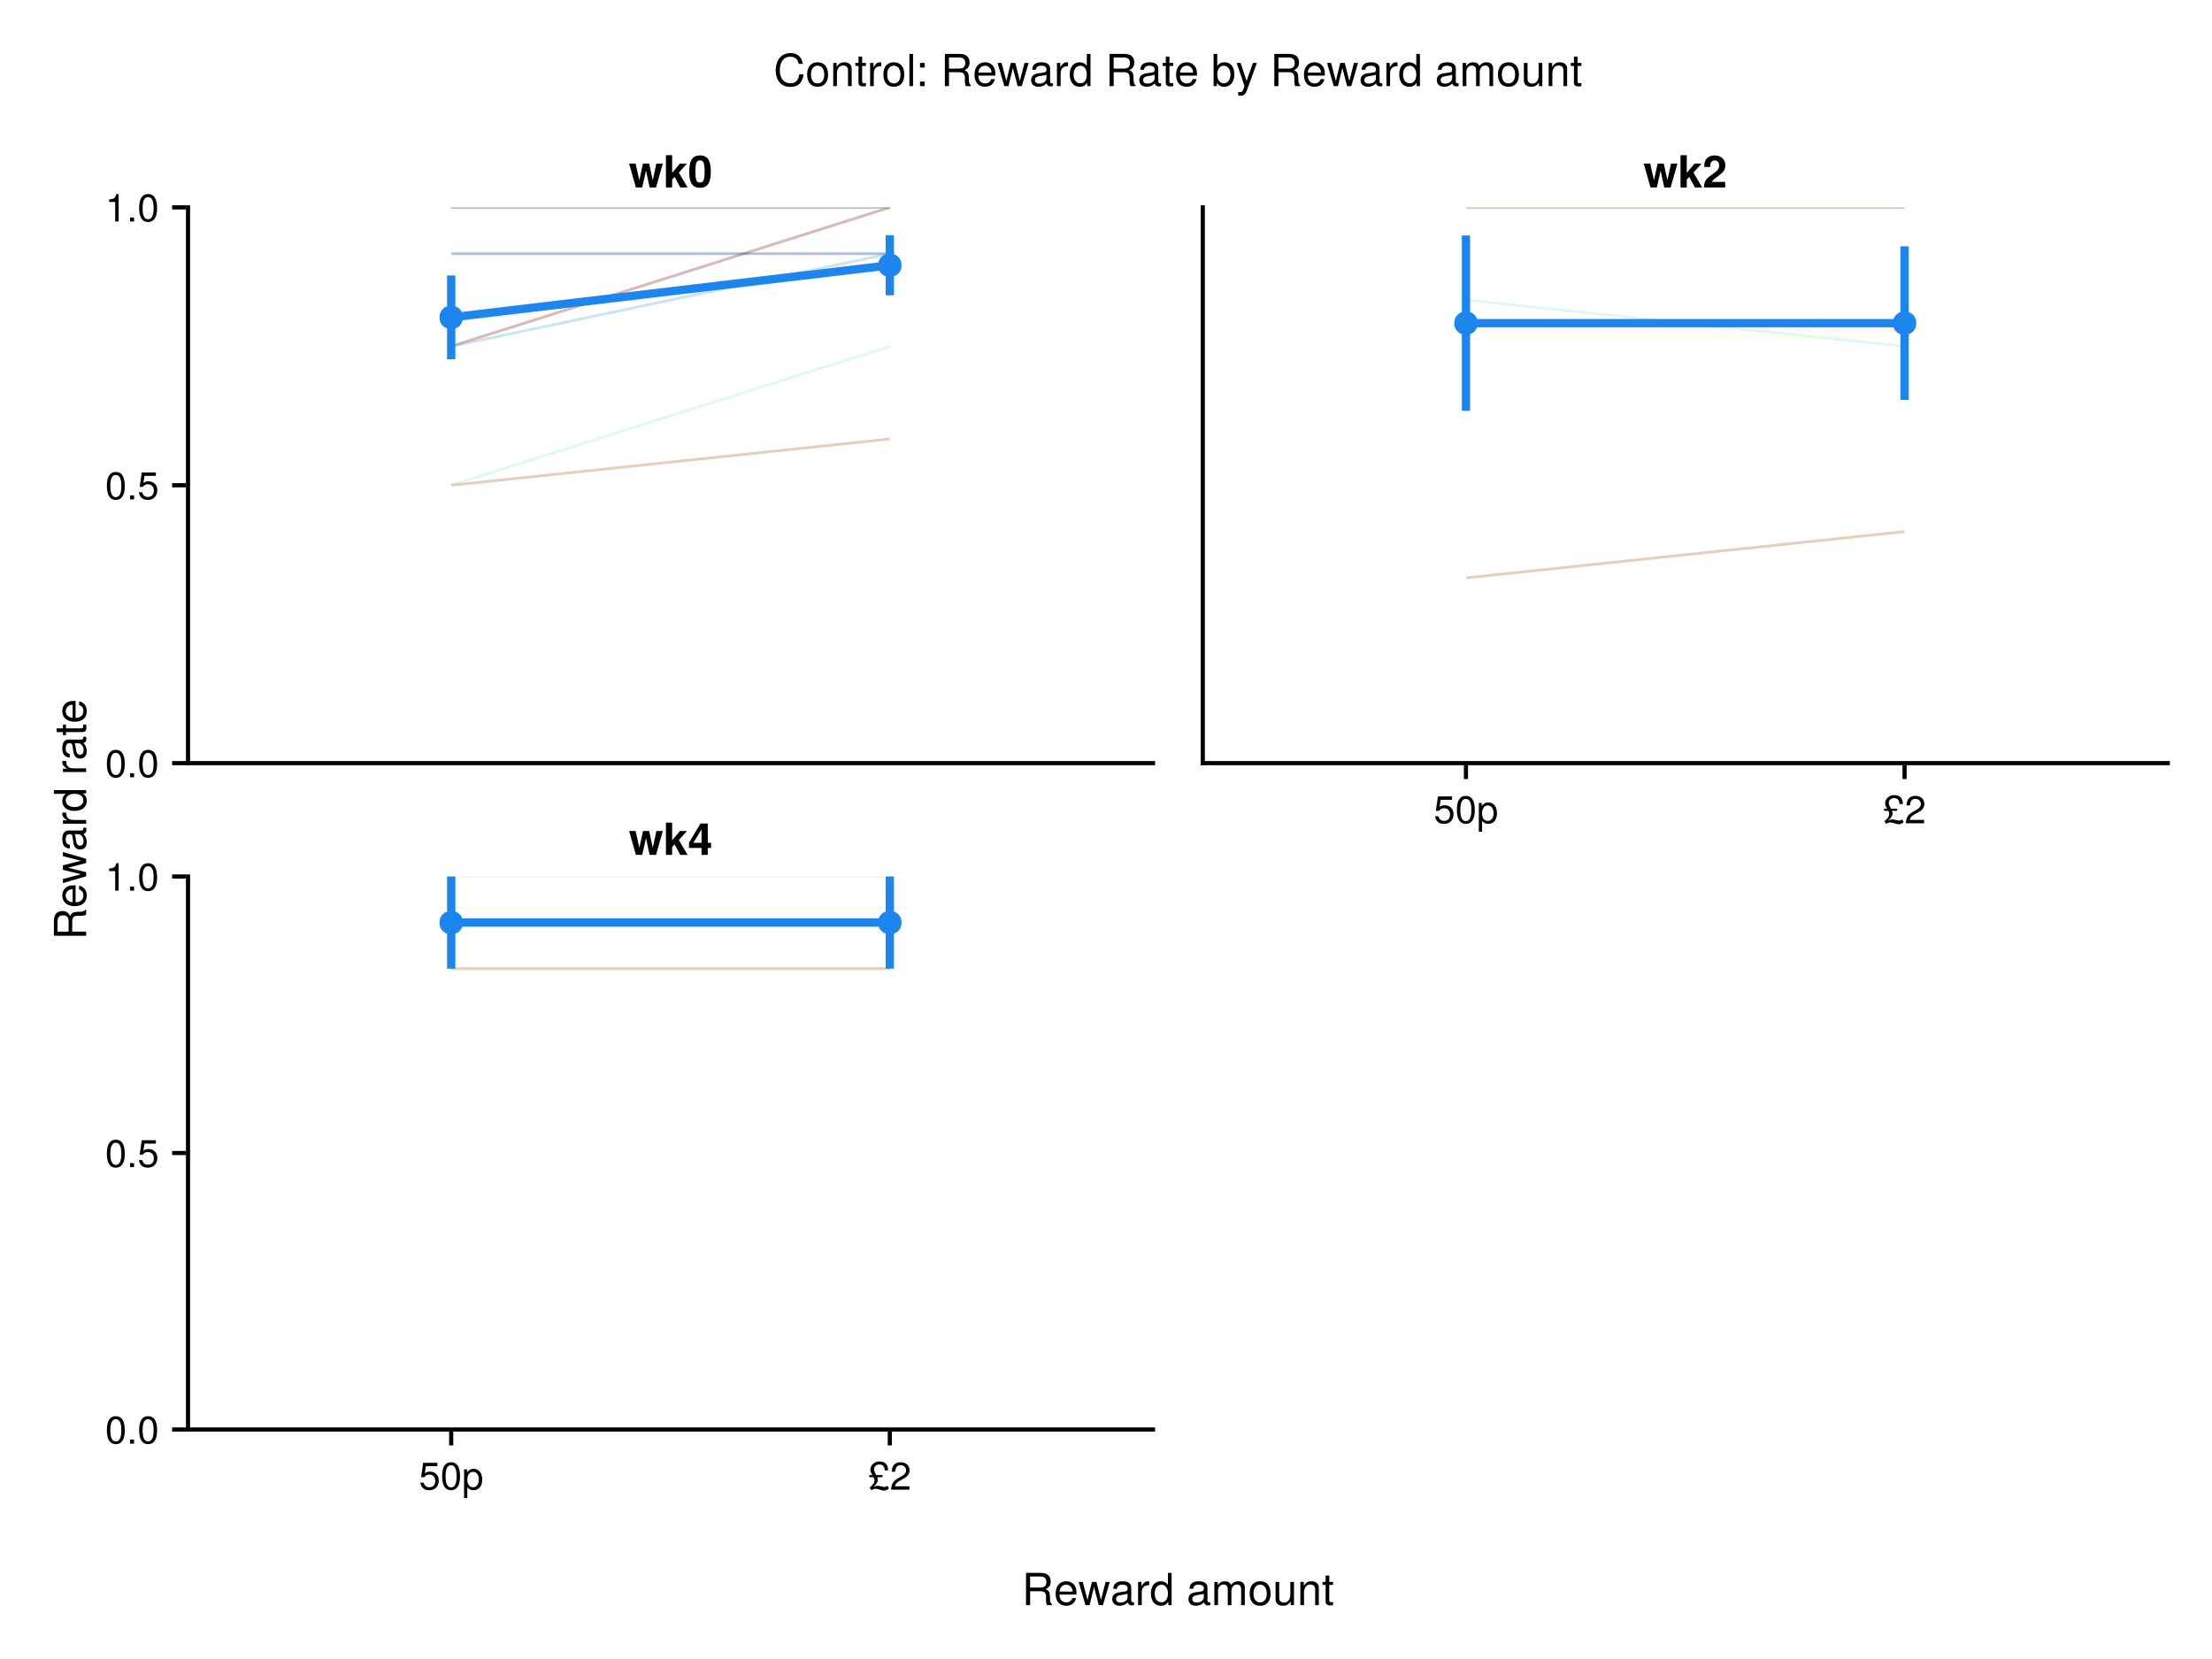 <?xml version="1.0" encoding="UTF-8"?>
<svg xmlns="http://www.w3.org/2000/svg" xmlns:xlink="http://www.w3.org/1999/xlink" width="800" height="600" viewBox="0 0 800 600">
<defs>
<g>
<g id="glyph-0-0-c46dc20c">
<path d="M 7.094 -4.781 C 7.094 -1.516 5.953 0.203 3.844 0.203 C 1.719 0.203 0.609 -1.516 0.609 -4.859 C 0.609 -8.188 1.703 -9.922 3.844 -9.922 C 6 -9.922 7.094 -8.219 7.094 -4.781 Z M 5.844 -4.891 C 5.844 -7.547 5.188 -8.828 3.844 -8.828 C 2.516 -8.828 1.859 -7.562 1.859 -4.844 C 1.859 -2.125 2.516 -0.812 3.828 -0.812 C 5.188 -0.812 5.844 -2.078 5.844 -4.891 Z M 5.844 -4.891 "/>
</g>
<g id="glyph-0-1-c46dc20c">
<path d="M 2.672 0 C 2.672 0 1.219 0 1.219 0 C 1.219 0 1.219 -1.453 1.219 -1.453 C 1.219 -1.453 2.672 -1.453 2.672 -1.453 C 2.672 -1.453 2.672 0 2.672 0 Z M 2.672 0 "/>
</g>
<g id="glyph-0-2-c46dc20c">
<path d="M 7.188 -3.297 C 7.188 -1.188 5.781 0.203 3.781 0.203 C 2.016 0.203 0.891 -0.578 0.484 -2.547 C 0.484 -2.547 1.719 -2.547 1.719 -2.547 C 2.016 -1.422 2.672 -0.875 3.75 -0.875 C 5.094 -0.875 5.922 -1.688 5.922 -3.125 C 5.922 -4.594 5.078 -5.453 3.75 -5.453 C 2.984 -5.453 2.5 -5.203 1.938 -4.516 C 1.938 -4.516 0.797 -4.516 0.797 -4.516 C 0.797 -4.516 1.547 -9.719 1.547 -9.719 C 1.547 -9.719 6.656 -9.719 6.656 -9.719 C 6.656 -9.719 6.656 -8.5 6.656 -8.5 C 6.656 -8.5 2.531 -8.5 2.531 -8.5 C 2.531 -8.5 2.141 -5.938 2.141 -5.938 C 2.719 -6.359 3.281 -6.531 3.969 -6.531 C 5.875 -6.531 7.188 -5.25 7.188 -3.297 Z M 7.188 -3.297 "/>
</g>
<g id="glyph-0-3-c46dc20c">
<path d="M 4.859 0 C 4.859 0 3.625 0 3.625 0 C 3.625 0 3.625 -7.062 3.625 -7.062 C 3.625 -7.062 1.422 -7.062 1.422 -7.062 C 1.422 -7.062 1.422 -7.953 1.422 -7.953 C 3.328 -8.188 3.609 -8.406 4.047 -9.922 C 4.047 -9.922 4.859 -9.922 4.859 -9.922 C 4.859 -9.922 4.859 0 4.859 0 Z M 4.859 0 "/>
</g>
<g id="glyph-0-4-c46dc20c">
<path d="M 7.328 -3.594 C 7.328 -1.266 6.078 0.203 4.188 0.203 C 3.234 0.203 2.547 -0.125 1.938 -0.875 C 1.938 -0.875 1.938 3.047 1.938 3.047 C 1.938 3.047 0.766 3.047 0.766 3.047 C 0.766 3.047 0.766 -7.344 0.766 -7.344 C 0.766 -7.344 1.828 -7.344 1.828 -7.344 C 1.828 -7.344 1.828 -6.234 1.828 -6.234 C 2.375 -7.094 3.172 -7.547 4.172 -7.547 C 6.125 -7.547 7.328 -6.062 7.328 -3.594 Z M 6.109 -3.625 C 6.109 -5.375 5.266 -6.453 3.969 -6.453 C 2.75 -6.453 1.938 -5.328 1.938 -3.609 C 1.938 -1.891 2.75 -0.875 3.969 -0.875 C 5.25 -0.875 6.109 -1.953 6.109 -3.625 Z M 6.109 -3.625 "/>
</g>
<g id="glyph-0-5-c46dc20c">
<path d="M 7.484 -0.469 C 6.938 0.078 6.391 0.328 5.656 0.328 C 5.141 0.328 4.781 0.234 3.609 -0.172 C 3.312 -0.266 2.984 -0.328 2.688 -0.328 C 2.203 -0.328 1.688 -0.156 1.156 0.203 C 1.156 0.203 0.484 -0.734 0.484 -0.734 C 1.781 -1.828 2.234 -2.547 2.234 -3.406 C 2.234 -3.75 2.109 -4.141 1.906 -4.5 C 1.906 -4.5 0.359 -4.5 0.359 -4.5 C 0.359 -4.5 0.359 -5.266 0.359 -5.266 C 0.359 -5.266 1.5 -5.266 1.5 -5.266 C 0.859 -6.328 0.75 -6.594 0.75 -7.203 C 0.75 -8.906 2.219 -10.203 4.094 -10.203 C 5.969 -10.203 7.125 -9.172 7.172 -6.953 C 7.172 -6.953 5.938 -6.953 5.938 -6.953 C 5.891 -8.406 5.25 -9.109 4.031 -9.109 C 2.844 -9.109 2.062 -8.406 2.062 -7.328 C 2.062 -6.656 2.219 -6.609 2.891 -5.266 C 2.891 -5.266 5.125 -5.266 5.125 -5.266 C 5.125 -5.266 5.125 -4.5 5.125 -4.5 C 5.125 -4.5 3.219 -4.5 3.219 -4.5 C 3.359 -4.094 3.438 -3.766 3.438 -3.5 C 3.438 -2.766 3.031 -2.125 1.781 -0.859 C 2.328 -1.219 2.891 -1.406 3.484 -1.406 C 4.016 -1.406 5.438 -0.969 5.734 -0.969 C 6.109 -0.969 6.5 -1.109 6.906 -1.391 C 6.906 -1.391 7.484 -0.469 7.484 -0.469 Z M 7.484 -0.469 "/>
</g>
<g id="glyph-0-6-c46dc20c">
<path d="M 7.156 -7.016 C 7.156 -5.797 6.438 -4.766 5.047 -4.016 C 5.047 -4.016 3.656 -3.266 3.656 -3.266 C 2.438 -2.547 1.984 -2.031 1.859 -1.219 C 1.859 -1.219 7.078 -1.219 7.078 -1.219 C 7.078 -1.219 7.078 0 7.078 0 C 7.078 0 0.469 0 0.469 0 C 0.594 -2.188 1.188 -3.125 3.266 -4.297 C 3.266 -4.297 4.547 -5.031 4.547 -5.031 C 5.438 -5.531 5.891 -6.203 5.891 -6.984 C 5.891 -8.047 5.047 -8.844 3.938 -8.844 C 2.719 -8.844 2.031 -8.141 1.938 -6.484 C 1.938 -6.484 0.703 -6.484 0.703 -6.484 C 0.766 -8.891 1.953 -9.922 3.969 -9.922 C 5.859 -9.922 7.156 -8.688 7.156 -7.016 Z M 7.156 -7.016 "/>
</g>
<g id="glyph-1-0-c46dc20c">
<path d="M 12.25 -8.641 C 12.25 -8.641 9.812 0 9.812 0 C 9.812 0 7.484 0 7.484 0 C 7.484 0 6.188 -6.094 6.188 -6.094 C 6.188 -6.094 4.812 0 4.812 0 C 4.812 0 2.516 0 2.516 0 C 2.516 0 0.078 -8.641 0.078 -8.641 C 0.078 -8.641 2.406 -8.641 2.406 -8.641 C 2.406 -8.641 3.781 -2.594 3.781 -2.594 C 3.781 -2.594 5.094 -8.641 5.094 -8.641 C 5.094 -8.641 7.328 -8.641 7.328 -8.641 C 7.328 -8.641 8.625 -2.594 8.625 -2.594 C 8.625 -2.594 9.938 -8.641 9.938 -8.641 C 9.938 -8.641 12.25 -8.641 12.25 -8.641 Z M 12.25 -8.641 "/>
</g>
<g id="glyph-1-1-c46dc20c">
<path d="M 8.766 0 C 8.766 0 6.141 0 6.141 0 C 6.141 0 4.078 -3.812 4.078 -3.812 C 4.078 -3.812 3.188 -2.828 3.188 -2.828 C 3.188 -2.828 3.188 0 3.188 0 C 3.188 0 0.938 0 0.938 0 C 0.938 0 0.938 -11.656 0.938 -11.656 C 0.938 -11.656 3.188 -11.656 3.188 -11.656 C 3.188 -11.656 3.188 -5.281 3.188 -5.281 C 3.188 -5.281 6.016 -8.641 6.016 -8.641 C 6.016 -8.641 8.562 -8.641 8.562 -8.641 C 8.562 -8.641 5.609 -5.375 5.609 -5.375 C 5.609 -5.375 8.766 0 8.766 0 Z M 8.766 0 "/>
</g>
<g id="glyph-1-2-c46dc20c">
<path d="M 8.234 -7.984 C 8.234 -6.453 7.656 -5.578 5.703 -4.141 C 4.031 -2.922 3.688 -2.609 3.391 -2 C 3.391 -2 8.188 -2 8.188 -2 C 8.188 -2 8.188 0 8.188 0 C 8.188 0 0.484 0 0.484 0 C 0.594 -2.094 1.188 -3.109 3.109 -4.422 C 5.594 -6.188 6 -6.688 6 -7.938 C 6 -9.078 5.391 -9.766 4.406 -9.766 C 3.375 -9.766 2.781 -9.031 2.781 -7.766 C 2.781 -7.766 2.781 -7.391 2.781 -7.391 C 2.781 -7.391 0.641 -7.391 0.641 -7.391 C 0.625 -7.562 0.625 -7.703 0.625 -7.797 C 0.625 -10.188 2 -11.578 4.359 -11.578 C 6.734 -11.578 8.234 -10.172 8.234 -7.984 Z M 8.234 -7.984 "/>
</g>
<g id="glyph-2-0-c46dc20c">
<path d="M 8.266 -5.641 C 8.266 -1.172 6.672 0.141 4.375 0.141 C 1.094 0.141 0.469 -2.547 0.469 -5.719 C 0.469 -8.969 1.125 -11.578 4.375 -11.578 C 7.703 -11.578 8.266 -8.859 8.266 -5.641 Z M 6.031 -5.703 C 6.031 -9.219 5.469 -9.781 4.375 -9.781 C 3.172 -9.781 2.703 -9.031 2.703 -5.734 C 2.703 -2.359 3.234 -1.781 4.375 -1.781 C 5.562 -1.781 6.031 -2.516 6.031 -5.703 Z M 6.031 -5.703 "/>
</g>
<g id="glyph-2-1-c46dc20c">
<path d="M 8.359 -2.516 C 8.359 -2.516 7.172 -2.516 7.172 -2.516 C 7.172 -2.516 7.172 0 7.172 0 C 7.172 0 4.922 0 4.922 0 C 4.922 0 4.922 -2.516 4.922 -2.516 C 4.922 -2.516 0.391 -2.516 0.391 -2.516 C 0.391 -2.516 0.391 -4.406 0.391 -4.406 C 0.391 -4.406 4.531 -11.344 4.531 -11.344 C 4.531 -11.344 7.172 -11.344 7.172 -11.344 C 7.172 -11.344 7.172 -4.375 7.172 -4.375 C 7.172 -4.375 8.359 -4.375 8.359 -4.375 C 8.359 -4.375 8.359 -2.516 8.359 -2.516 Z M 4.922 -4.375 C 4.922 -4.375 4.922 -9.219 4.922 -9.219 C 4.922 -9.219 1.969 -4.375 1.969 -4.375 C 1.969 -4.375 4.922 -4.375 4.922 -4.375 Z M 4.922 -4.375 "/>
</g>
<g id="glyph-3-0-c46dc20c">
<path d="M 0 -10.859 C 0 -10.859 0 -9.062 0 -9.062 C -0.484 -8.844 -1.188 -8.703 -1.906 -8.719 C -1.906 -8.719 -2.938 -8.734 -2.938 -8.734 C -4.391 -8.75 -5.031 -8.125 -5.031 -6.812 C -5.031 -6.812 -5.031 -2.969 -5.031 -2.969 C -5.031 -2.969 0 -2.969 0 -2.969 C 0 -2.969 0 -1.484 0 -1.484 C 0 -1.484 -11.656 -1.484 -11.656 -1.484 C -11.656 -1.484 -11.656 -6.859 -11.656 -6.859 C -11.656 -9.156 -10.562 -10.422 -8.547 -10.422 C -7.219 -10.422 -6.406 -9.891 -5.766 -8.578 C -5.219 -9.844 -4.641 -10.125 -2.719 -10.156 C -1.172 -10.172 -0.75 -10.297 -0.375 -10.859 C -0.375 -10.859 0 -10.859 0 -10.859 Z M -8.344 -8.859 C -9.641 -8.859 -10.359 -8.234 -10.359 -6.578 C -10.359 -6.578 -10.359 -2.969 -10.359 -2.969 C -10.359 -2.969 -6.344 -2.969 -6.344 -2.969 C -6.344 -2.969 -6.344 -6.578 -6.344 -6.578 C -6.344 -8.156 -6.953 -8.859 -8.344 -8.859 Z M -8.344 -8.859 "/>
</g>
<g id="glyph-3-1-c46dc20c">
<path d="M -0.031 -8.562 C 0.078 -8.125 0.109 -7.922 0.109 -7.641 C 0.109 -6.984 -0.359 -6.422 -0.984 -6.266 C -0.203 -5.531 0.234 -4.5 0.234 -3.422 C 0.234 -1.734 -0.656 -0.672 -2.172 -0.672 C -3.203 -0.672 -3.953 -1.172 -4.359 -2.141 C -4.562 -2.656 -4.625 -2.938 -4.859 -4.828 C -4.984 -5.891 -5.234 -6.219 -5.797 -6.219 C -5.797 -6.219 -6.141 -6.219 -6.141 -6.219 C -6.938 -6.219 -7.391 -5.547 -7.391 -4.359 C -7.391 -3.109 -6.922 -2.5 -5.906 -2.391 C -5.906 -2.391 -5.906 -1.047 -5.906 -1.047 C -7.844 -1.125 -8.625 -2.375 -8.625 -4.406 C -8.625 -6.469 -7.828 -7.547 -6.344 -7.547 C -6.344 -7.547 -1.656 -7.547 -1.656 -7.547 C -1.25 -7.547 -1.016 -7.812 -1.016 -8.266 C -1.016 -8.359 -1.016 -8.422 -1.047 -8.562 C -1.047 -8.562 -0.031 -8.562 -0.031 -8.562 Z M -2.891 -6.219 C -2.891 -6.219 -4.141 -6.219 -4.141 -6.219 C -3.938 -5.781 -3.875 -5.484 -3.688 -4.078 C -3.469 -2.656 -3.094 -2.062 -2.203 -2.062 C -1.297 -2.062 -0.922 -2.672 -0.922 -3.719 C -0.922 -5.016 -1.703 -6.219 -2.891 -6.219 Z M -2.891 -6.219 "/>
</g>
<g id="glyph-4-0-c46dc20c">
<path d="M -3.812 -8.203 C -3.812 -8.203 -3.812 -2.031 -3.812 -2.031 C -1.891 -2.062 -0.984 -3.109 -0.984 -4.5 C -0.984 -5.562 -1.438 -6.312 -2.547 -6.688 C -2.547 -6.688 -2.547 -8.031 -2.547 -8.031 C -0.844 -7.703 0.234 -6.375 0.234 -4.453 C 0.234 -2.094 -1.391 -0.641 -4.141 -0.641 C -6.891 -0.641 -8.625 -2.141 -8.625 -4.484 C -8.625 -6.047 -7.797 -7.328 -6.422 -7.875 C -5.797 -8.109 -5.031 -8.203 -3.812 -8.203 Z M -4.984 -6.781 C -6.297 -6.781 -7.391 -5.781 -7.391 -4.469 C -7.391 -3.125 -6.391 -2.172 -4.891 -2.062 C -4.891 -2.062 -4.891 -6.766 -4.891 -6.766 C -4.922 -6.781 -4.984 -6.781 -4.984 -6.781 Z M -4.984 -6.781 "/>
</g>
<g id="glyph-4-1-c46dc20c">
<path d="M -7.219 -5.141 C -7.188 -3.078 -6.234 -2.453 -4.359 -2.453 C -4.359 -2.453 0 -2.453 0 -2.453 C 0 -2.453 0 -1.125 0 -1.125 C 0 -1.125 -8.391 -1.125 -8.391 -1.125 C -8.391 -1.125 -8.391 -2.344 -8.391 -2.344 C -8.391 -2.344 -6.859 -2.344 -6.859 -2.344 C -8.109 -3.109 -8.625 -3.766 -8.625 -4.625 C -8.625 -4.797 -8.609 -4.906 -8.578 -5.141 C -8.578 -5.141 -7.219 -5.141 -7.219 -5.141 Z M -7.219 -5.141 "/>
</g>
<g id="glyph-4-2-c46dc20c">
<path d="M 0 -4.062 C 0.078 -3.609 0.109 -3.297 0.109 -2.969 C 0.109 -1.938 -0.375 -1.359 -1.219 -1.359 C -1.219 -1.359 -7.297 -1.359 -7.297 -1.359 C -7.297 -1.359 -7.297 -0.219 -7.297 -0.219 C -7.297 -0.219 -8.391 -0.219 -8.391 -0.219 C -8.391 -0.219 -8.391 -1.359 -8.391 -1.359 C -8.391 -1.359 -10.688 -1.359 -10.688 -1.359 C -10.688 -1.359 -10.688 -2.688 -10.688 -2.688 C -10.688 -2.688 -8.391 -2.688 -8.391 -2.688 C -8.391 -2.688 -8.391 -4.062 -8.391 -4.062 C -8.391 -4.062 -7.297 -4.062 -7.297 -4.062 C -7.297 -4.062 -7.297 -2.688 -7.297 -2.688 C -7.297 -2.688 -1.812 -2.688 -1.812 -2.688 C -1.219 -2.688 -1.062 -2.844 -1.062 -3.422 C -1.062 -3.688 -1.078 -3.891 -1.125 -4.062 C -1.125 -4.062 0 -4.062 0 -4.062 Z M 0 -4.062 "/>
</g>
<g id="glyph-5-0-c46dc20c">
<path d="M -8.391 -11.328 C -8.391 -11.328 0 -8.859 0 -8.859 C 0 -8.859 0 -7.344 0 -7.344 C 0 -7.344 -6.578 -5.641 -6.578 -5.641 C -6.578 -5.641 0 -4.031 0 -4.031 C 0 -4.031 0 -2.531 0 -2.531 C 0 -2.531 -8.391 -0.094 -8.391 -0.094 C -8.391 -0.094 -8.391 -1.562 -8.391 -1.562 C -8.391 -1.562 -1.859 -3.281 -1.859 -3.281 C -1.859 -3.281 -8.391 -4.875 -8.391 -4.875 C -8.391 -4.875 -8.391 -6.516 -8.391 -6.516 C -8.391 -6.516 -1.859 -8.156 -1.859 -8.156 C -1.859 -8.156 -8.391 -9.828 -8.391 -9.828 C -8.391 -9.828 -8.391 -11.328 -8.391 -11.328 Z M -8.391 -11.328 "/>
</g>
<g id="glyph-5-1-c46dc20c">
</g>
<g id="glyph-6-0-c46dc20c">
<path d="M 0 -7.922 C 0 -7.922 0 -6.734 0 -6.734 C 0 -6.734 -1.234 -6.734 -1.234 -6.734 C -0.188 -6.016 0.234 -5.219 0.234 -4.062 C 0.234 -1.812 -1.438 -0.422 -4.266 -0.422 C -6.938 -0.422 -8.625 -1.844 -8.625 -4.016 C -8.625 -5.141 -8.172 -6.031 -7.328 -6.594 C -7.328 -6.594 -11.656 -6.594 -11.656 -6.594 C -11.656 -6.594 -11.656 -7.922 -11.656 -7.922 C -11.656 -7.922 0 -7.922 0 -7.922 Z M -4.156 -6.594 C -6.094 -6.594 -7.375 -5.688 -7.375 -4.234 C -7.375 -2.781 -6.141 -1.812 -4.188 -1.812 C -2.234 -1.812 -1.016 -2.781 -1.016 -4.25 C -1.016 -5.656 -2.219 -6.594 -4.156 -6.594 Z M -4.156 -6.594 "/>
</g>
<g id="glyph-6-1-c46dc20c">
<path d="M -7.219 -5.141 C -7.188 -3.078 -6.234 -2.453 -4.359 -2.453 C -4.359 -2.453 0 -2.453 0 -2.453 C 0 -2.453 0 -1.125 0 -1.125 C 0 -1.125 -8.391 -1.125 -8.391 -1.125 C -8.391 -1.125 -8.391 -2.344 -8.391 -2.344 C -8.391 -2.344 -6.859 -2.344 -6.859 -2.344 C -8.109 -3.109 -8.625 -3.766 -8.625 -4.625 C -8.625 -4.797 -8.609 -4.906 -8.578 -5.141 C -8.578 -5.141 -7.219 -5.141 -7.219 -5.141 Z M -7.219 -5.141 "/>
</g>
<g id="glyph-6-2-c46dc20c">
<path d="M -3.812 -8.203 C -3.812 -8.203 -3.812 -2.031 -3.812 -2.031 C -1.891 -2.062 -0.984 -3.109 -0.984 -4.5 C -0.984 -5.562 -1.438 -6.312 -2.547 -6.688 C -2.547 -6.688 -2.547 -8.031 -2.547 -8.031 C -0.844 -7.703 0.234 -6.375 0.234 -4.453 C 0.234 -2.094 -1.391 -0.641 -4.141 -0.641 C -6.891 -0.641 -8.625 -2.141 -8.625 -4.484 C -8.625 -6.047 -7.797 -7.328 -6.422 -7.875 C -5.797 -8.109 -5.031 -8.203 -3.812 -8.203 Z M -4.984 -6.781 C -6.297 -6.781 -7.391 -5.781 -7.391 -4.469 C -7.391 -3.125 -6.391 -2.172 -4.891 -2.062 C -4.891 -2.062 -4.891 -6.766 -4.891 -6.766 C -4.922 -6.781 -4.984 -6.781 -4.984 -6.781 Z M -4.984 -6.781 "/>
</g>
<g id="glyph-7-0-c46dc20c">
<path d="M 10.859 0 C 10.859 0 9.062 0 9.062 0 C 8.844 -0.484 8.703 -1.188 8.719 -1.906 C 8.719 -1.906 8.734 -2.938 8.734 -2.938 C 8.75 -4.391 8.125 -5.031 6.812 -5.031 C 6.812 -5.031 2.969 -5.031 2.969 -5.031 C 2.969 -5.031 2.969 0 2.969 0 C 2.969 0 1.484 0 1.484 0 C 1.484 0 1.484 -11.656 1.484 -11.656 C 1.484 -11.656 6.859 -11.656 6.859 -11.656 C 9.156 -11.656 10.422 -10.562 10.422 -8.547 C 10.422 -7.219 9.891 -6.406 8.578 -5.766 C 9.844 -5.219 10.125 -4.641 10.156 -2.719 C 10.172 -1.172 10.297 -0.75 10.859 -0.375 C 10.859 -0.375 10.859 0 10.859 0 Z M 8.859 -8.344 C 8.859 -9.641 8.234 -10.359 6.578 -10.359 C 6.578 -10.359 2.969 -10.359 2.969 -10.359 C 2.969 -10.359 2.969 -6.344 2.969 -6.344 C 2.969 -6.344 6.578 -6.344 6.578 -6.344 C 8.156 -6.344 8.859 -6.953 8.859 -8.344 Z M 8.859 -8.344 "/>
</g>
<g id="glyph-7-1-c46dc20c">
<path d="M 8.203 -3.812 C 8.203 -3.812 2.031 -3.812 2.031 -3.812 C 2.062 -1.891 3.109 -0.984 4.5 -0.984 C 5.562 -0.984 6.312 -1.438 6.688 -2.547 C 6.688 -2.547 8.031 -2.547 8.031 -2.547 C 7.703 -0.844 6.375 0.234 4.453 0.234 C 2.094 0.234 0.641 -1.391 0.641 -4.141 C 0.641 -6.891 2.141 -8.625 4.484 -8.625 C 6.047 -8.625 7.328 -7.797 7.875 -6.422 C 8.109 -5.797 8.203 -5.031 8.203 -3.812 Z M 6.781 -4.984 C 6.781 -6.297 5.781 -7.391 4.469 -7.391 C 3.125 -7.391 2.172 -6.391 2.062 -4.891 C 2.062 -4.891 6.766 -4.891 6.766 -4.891 C 6.781 -4.922 6.781 -4.984 6.781 -4.984 Z M 6.781 -4.984 "/>
</g>
<g id="glyph-7-2-c46dc20c">
<path d="M 11.328 -8.391 C 11.328 -8.391 8.859 0 8.859 0 C 8.859 0 7.344 0 7.344 0 C 7.344 0 5.641 -6.578 5.641 -6.578 C 5.641 -6.578 4.031 0 4.031 0 C 4.031 0 2.531 0 2.531 0 C 2.531 0 0.094 -8.391 0.094 -8.391 C 0.094 -8.391 1.562 -8.391 1.562 -8.391 C 1.562 -8.391 3.281 -1.859 3.281 -1.859 C 3.281 -1.859 4.875 -8.391 4.875 -8.391 C 4.875 -8.391 6.516 -8.391 6.516 -8.391 C 6.516 -8.391 8.156 -1.859 8.156 -1.859 C 8.156 -1.859 9.828 -8.391 9.828 -8.391 C 9.828 -8.391 11.328 -8.391 11.328 -8.391 Z M 11.328 -8.391 "/>
</g>
<g id="glyph-7-3-c46dc20c">
<path d="M 8.562 -0.031 C 8.125 0.078 7.922 0.109 7.641 0.109 C 6.984 0.109 6.422 -0.359 6.266 -0.984 C 5.531 -0.203 4.5 0.234 3.422 0.234 C 1.734 0.234 0.672 -0.656 0.672 -2.172 C 0.672 -3.203 1.172 -3.953 2.141 -4.359 C 2.656 -4.562 2.938 -4.625 4.828 -4.859 C 5.891 -4.984 6.219 -5.234 6.219 -5.797 C 6.219 -5.797 6.219 -6.141 6.219 -6.141 C 6.219 -6.938 5.547 -7.391 4.359 -7.391 C 3.109 -7.391 2.5 -6.922 2.391 -5.906 C 2.391 -5.906 1.047 -5.906 1.047 -5.906 C 1.125 -7.844 2.375 -8.625 4.406 -8.625 C 6.469 -8.625 7.547 -7.828 7.547 -6.344 C 7.547 -6.344 7.547 -1.656 7.547 -1.656 C 7.547 -1.25 7.812 -1.016 8.266 -1.016 C 8.359 -1.016 8.422 -1.016 8.562 -1.047 C 8.562 -1.047 8.562 -0.031 8.562 -0.031 Z M 6.219 -2.891 C 6.219 -2.891 6.219 -4.141 6.219 -4.141 C 5.781 -3.938 5.484 -3.875 4.078 -3.688 C 2.656 -3.469 2.062 -3.094 2.062 -2.203 C 2.062 -1.297 2.672 -0.922 3.719 -0.922 C 5.016 -0.922 6.219 -1.703 6.219 -2.891 Z M 6.219 -2.891 "/>
</g>
<g id="glyph-7-4-c46dc20c">
<path d="M 5.141 -7.219 C 3.078 -7.188 2.453 -6.234 2.453 -4.359 C 2.453 -4.359 2.453 0 2.453 0 C 2.453 0 1.125 0 1.125 0 C 1.125 0 1.125 -8.391 1.125 -8.391 C 1.125 -8.391 2.344 -8.391 2.344 -8.391 C 2.344 -8.391 2.344 -6.859 2.344 -6.859 C 3.109 -8.109 3.766 -8.625 4.625 -8.625 C 4.797 -8.625 4.906 -8.609 5.141 -8.578 C 5.141 -8.578 5.141 -7.219 5.141 -7.219 Z M 5.141 -7.219 "/>
</g>
<g id="glyph-7-5-c46dc20c">
<path d="M 7.922 0 C 7.922 0 6.734 0 6.734 0 C 6.734 0 6.734 -1.234 6.734 -1.234 C 6.016 -0.188 5.219 0.234 4.062 0.234 C 1.812 0.234 0.422 -1.438 0.422 -4.266 C 0.422 -6.938 1.844 -8.625 4.016 -8.625 C 5.141 -8.625 6.031 -8.172 6.594 -7.328 C 6.594 -7.328 6.594 -11.656 6.594 -11.656 C 6.594 -11.656 7.922 -11.656 7.922 -11.656 C 7.922 -11.656 7.922 0 7.922 0 Z M 6.594 -4.156 C 6.594 -6.094 5.688 -7.375 4.234 -7.375 C 2.781 -7.375 1.812 -6.141 1.812 -4.188 C 1.812 -2.234 2.781 -1.016 4.25 -1.016 C 5.656 -1.016 6.594 -2.219 6.594 -4.156 Z M 6.594 -4.156 "/>
</g>
<g id="glyph-7-6-c46dc20c">
</g>
<g id="glyph-7-7-c46dc20c">
<path d="M 12.156 0 C 12.156 0 10.828 0 10.828 0 C 10.828 0 10.828 -5.781 10.828 -5.781 C 10.828 -6.828 10.266 -7.453 9.297 -7.453 C 8.203 -7.453 7.312 -6.484 7.312 -5.266 C 7.312 -5.266 7.312 0 7.312 0 C 7.312 0 5.984 0 5.984 0 C 5.984 0 5.984 -5.781 5.984 -5.781 C 5.984 -6.844 5.422 -7.453 4.438 -7.453 C 3.344 -7.453 2.469 -6.484 2.469 -5.266 C 2.469 -5.266 2.469 0 2.469 0 C 2.469 0 1.141 0 1.141 0 C 1.141 0 1.141 -8.391 1.141 -8.391 C 1.141 -8.391 2.359 -8.391 2.359 -8.391 C 2.359 -8.391 2.359 -7.203 2.359 -7.203 C 3.078 -8.203 3.812 -8.625 4.922 -8.625 C 6.016 -8.625 6.688 -8.234 7.188 -7.344 C 7.969 -8.281 8.641 -8.625 9.766 -8.625 C 11.328 -8.625 12.156 -7.797 12.156 -6.281 C 12.156 -6.281 12.156 0 12.156 0 Z M 12.156 0 "/>
</g>
<g id="glyph-7-8-c46dc20c">
<path d="M 8.156 -4.125 C 8.156 -1.375 6.719 0.234 4.375 0.234 C 1.984 0.234 0.578 -1.375 0.578 -4.188 C 0.578 -7.016 2 -8.625 4.359 -8.625 C 6.766 -8.625 8.156 -7.031 8.156 -4.125 Z M 6.766 -4.141 C 6.766 -6.219 5.875 -7.391 4.375 -7.391 C 2.875 -7.391 1.969 -6.203 1.969 -4.188 C 1.969 -2.156 2.875 -0.984 4.375 -0.984 C 5.844 -0.984 6.766 -2.172 6.766 -4.141 Z M 6.766 -4.141 "/>
</g>
<g id="glyph-7-9-c46dc20c">
<path d="M 7.719 0 C 7.719 0 6.516 0 6.516 0 C 6.516 0 6.516 -1.297 6.516 -1.297 C 5.734 -0.188 4.938 0.234 3.719 0.234 C 2.078 0.234 1.047 -0.656 1.047 -2.047 C 1.047 -2.047 1.047 -8.391 1.047 -8.391 C 1.047 -8.391 2.375 -8.391 2.375 -8.391 C 2.375 -8.391 2.375 -2.578 2.375 -2.578 C 2.375 -1.562 3.047 -0.922 4.094 -0.922 C 5.484 -0.922 6.391 -2.047 6.391 -3.766 C 6.391 -3.766 6.391 -8.391 6.391 -8.391 C 6.391 -8.391 7.719 -8.391 7.719 -8.391 C 7.719 -8.391 7.719 0 7.719 0 Z M 7.719 0 "/>
</g>
<g id="glyph-7-10-c46dc20c">
<path d="M 7.797 0 C 7.797 0 6.469 0 6.469 0 C 6.469 0 6.469 -5.812 6.469 -5.812 C 6.469 -6.812 5.797 -7.453 4.734 -7.453 C 3.375 -7.453 2.453 -6.344 2.453 -4.625 C 2.453 -4.625 2.453 0 2.453 0 C 2.453 0 1.125 0 1.125 0 C 1.125 0 1.125 -8.391 1.125 -8.391 C 1.125 -8.391 2.359 -8.391 2.359 -8.391 C 2.359 -8.391 2.359 -6.969 2.359 -6.969 C 3.094 -8.141 3.891 -8.625 5.141 -8.625 C 6.75 -8.625 7.797 -7.734 7.797 -6.344 C 7.797 -6.344 7.797 0 7.797 0 Z M 7.797 0 "/>
</g>
<g id="glyph-7-11-c46dc20c">
<path d="M 4.062 0 C 3.609 0.078 3.297 0.109 2.969 0.109 C 1.938 0.109 1.359 -0.375 1.359 -1.219 C 1.359 -1.219 1.359 -7.297 1.359 -7.297 C 1.359 -7.297 0.219 -7.297 0.219 -7.297 C 0.219 -7.297 0.219 -8.391 0.219 -8.391 C 0.219 -8.391 1.359 -8.391 1.359 -8.391 C 1.359 -8.391 1.359 -10.688 1.359 -10.688 C 1.359 -10.688 2.688 -10.688 2.688 -10.688 C 2.688 -10.688 2.688 -8.391 2.688 -8.391 C 2.688 -8.391 4.062 -8.391 4.062 -8.391 C 4.062 -8.391 4.062 -7.297 4.062 -7.297 C 4.062 -7.297 2.688 -7.297 2.688 -7.297 C 2.688 -7.297 2.688 -1.812 2.688 -1.812 C 2.688 -1.219 2.844 -1.062 3.422 -1.062 C 3.688 -1.062 3.891 -1.078 4.062 -1.125 C 4.062 -1.125 4.062 0 4.062 0 Z M 4.062 0 "/>
</g>
<g id="glyph-8-0-c46dc20c">
<path d="M 10.828 -4.25 C 10.484 -1.219 8.875 0.281 6.031 0.281 C 2.609 0.281 0.766 -2.281 0.766 -5.703 C 0.766 -9.109 2.562 -11.953 6.094 -11.953 C 8.656 -11.953 10.125 -10.609 10.594 -8.047 C 10.594 -8.047 9.078 -8.047 9.078 -8.047 C 8.703 -9.828 7.75 -10.641 5.922 -10.641 C 3.656 -10.641 2.25 -8.703 2.25 -5.719 C 2.25 -2.797 3.734 -1.031 6.047 -1.031 C 8.016 -1.031 8.938 -2.047 9.297 -4.25 C 9.297 -4.25 10.828 -4.25 10.828 -4.25 Z M 10.828 -4.25 "/>
</g>
<g id="glyph-8-1-c46dc20c">
<path d="M 8.156 -4.125 C 8.156 -1.375 6.719 0.234 4.375 0.234 C 1.984 0.234 0.578 -1.375 0.578 -4.188 C 0.578 -7.016 2 -8.625 4.359 -8.625 C 6.766 -8.625 8.156 -7.031 8.156 -4.125 Z M 6.766 -4.141 C 6.766 -6.219 5.875 -7.391 4.375 -7.391 C 2.875 -7.391 1.969 -6.203 1.969 -4.188 C 1.969 -2.156 2.875 -0.984 4.375 -0.984 C 5.844 -0.984 6.766 -2.172 6.766 -4.141 Z M 6.766 -4.141 "/>
</g>
<g id="glyph-8-2-c46dc20c">
<path d="M 7.797 0 C 7.797 0 6.469 0 6.469 0 C 6.469 0 6.469 -5.812 6.469 -5.812 C 6.469 -6.812 5.797 -7.453 4.734 -7.453 C 3.375 -7.453 2.453 -6.344 2.453 -4.625 C 2.453 -4.625 2.453 0 2.453 0 C 2.453 0 1.125 0 1.125 0 C 1.125 0 1.125 -8.391 1.125 -8.391 C 1.125 -8.391 2.359 -8.391 2.359 -8.391 C 2.359 -8.391 2.359 -6.969 2.359 -6.969 C 3.094 -8.141 3.891 -8.625 5.141 -8.625 C 6.75 -8.625 7.797 -7.734 7.797 -6.344 C 7.797 -6.344 7.797 0 7.797 0 Z M 7.797 0 "/>
</g>
<g id="glyph-8-3-c46dc20c">
<path d="M 4.062 0 C 3.609 0.078 3.297 0.109 2.969 0.109 C 1.938 0.109 1.359 -0.375 1.359 -1.219 C 1.359 -1.219 1.359 -7.297 1.359 -7.297 C 1.359 -7.297 0.219 -7.297 0.219 -7.297 C 0.219 -7.297 0.219 -8.391 0.219 -8.391 C 0.219 -8.391 1.359 -8.391 1.359 -8.391 C 1.359 -8.391 1.359 -10.688 1.359 -10.688 C 1.359 -10.688 2.688 -10.688 2.688 -10.688 C 2.688 -10.688 2.688 -8.391 2.688 -8.391 C 2.688 -8.391 4.062 -8.391 4.062 -8.391 C 4.062 -8.391 4.062 -7.297 4.062 -7.297 C 4.062 -7.297 2.688 -7.297 2.688 -7.297 C 2.688 -7.297 2.688 -1.812 2.688 -1.812 C 2.688 -1.219 2.844 -1.062 3.422 -1.062 C 3.688 -1.062 3.891 -1.078 4.062 -1.125 C 4.062 -1.125 4.062 0 4.062 0 Z M 4.062 0 "/>
</g>
<g id="glyph-8-4-c46dc20c">
<path d="M 5.141 -7.219 C 3.078 -7.188 2.453 -6.234 2.453 -4.359 C 2.453 -4.359 2.453 0 2.453 0 C 2.453 0 1.125 0 1.125 0 C 1.125 0 1.125 -8.391 1.125 -8.391 C 1.125 -8.391 2.344 -8.391 2.344 -8.391 C 2.344 -8.391 2.344 -6.859 2.344 -6.859 C 3.109 -8.109 3.766 -8.625 4.625 -8.625 C 4.797 -8.625 4.906 -8.609 5.141 -8.578 C 5.141 -8.578 5.141 -7.219 5.141 -7.219 Z M 5.141 -7.219 "/>
</g>
<g id="glyph-8-5-c46dc20c">
<path d="M 2.422 0 C 2.422 0 1.094 0 1.094 0 C 1.094 0 1.094 -11.656 1.094 -11.656 C 1.094 -11.656 2.422 -11.656 2.422 -11.656 C 2.422 -11.656 2.422 0 2.422 0 Z M 2.422 0 "/>
</g>
<g id="glyph-8-6-c46dc20c">
<path d="M 3.062 0 C 3.062 0 1.391 0 1.391 0 C 1.391 0 1.391 -1.656 1.391 -1.656 C 1.391 -1.656 3.062 -1.656 3.062 -1.656 C 3.062 -1.656 3.062 0 3.062 0 Z M 3.062 -6.719 C 3.062 -6.719 1.391 -6.719 1.391 -6.719 C 1.391 -6.719 1.391 -8.391 1.391 -8.391 C 1.391 -8.391 3.062 -8.391 3.062 -8.391 C 3.062 -8.391 3.062 -6.719 3.062 -6.719 Z M 3.062 -6.719 "/>
</g>
<g id="glyph-8-7-c46dc20c">
</g>
<g id="glyph-8-8-c46dc20c">
<path d="M 10.859 0 C 10.859 0 9.062 0 9.062 0 C 8.844 -0.484 8.703 -1.188 8.719 -1.906 C 8.719 -1.906 8.734 -2.938 8.734 -2.938 C 8.75 -4.391 8.125 -5.031 6.812 -5.031 C 6.812 -5.031 2.969 -5.031 2.969 -5.031 C 2.969 -5.031 2.969 0 2.969 0 C 2.969 0 1.484 0 1.484 0 C 1.484 0 1.484 -11.656 1.484 -11.656 C 1.484 -11.656 6.859 -11.656 6.859 -11.656 C 9.156 -11.656 10.422 -10.562 10.422 -8.547 C 10.422 -7.219 9.891 -6.406 8.578 -5.766 C 9.844 -5.219 10.125 -4.641 10.156 -2.719 C 10.172 -1.172 10.297 -0.75 10.859 -0.375 C 10.859 -0.375 10.859 0 10.859 0 Z M 8.859 -8.344 C 8.859 -9.641 8.234 -10.359 6.578 -10.359 C 6.578 -10.359 2.969 -10.359 2.969 -10.359 C 2.969 -10.359 2.969 -6.344 2.969 -6.344 C 2.969 -6.344 6.578 -6.344 6.578 -6.344 C 8.156 -6.344 8.859 -6.953 8.859 -8.344 Z M 8.859 -8.344 "/>
</g>
<g id="glyph-8-9-c46dc20c">
<path d="M 8.203 -3.812 C 8.203 -3.812 2.031 -3.812 2.031 -3.812 C 2.062 -1.891 3.109 -0.984 4.5 -0.984 C 5.562 -0.984 6.312 -1.438 6.688 -2.547 C 6.688 -2.547 8.031 -2.547 8.031 -2.547 C 7.703 -0.844 6.375 0.234 4.453 0.234 C 2.094 0.234 0.641 -1.391 0.641 -4.141 C 0.641 -6.891 2.141 -8.625 4.484 -8.625 C 6.047 -8.625 7.328 -7.797 7.875 -6.422 C 8.109 -5.797 8.203 -5.031 8.203 -3.812 Z M 6.781 -4.984 C 6.781 -6.297 5.781 -7.391 4.469 -7.391 C 3.125 -7.391 2.172 -6.391 2.062 -4.891 C 2.062 -4.891 6.766 -4.891 6.766 -4.891 C 6.781 -4.922 6.781 -4.984 6.781 -4.984 Z M 6.781 -4.984 "/>
</g>
<g id="glyph-8-10-c46dc20c">
<path d="M 11.328 -8.391 C 11.328 -8.391 8.859 0 8.859 0 C 8.859 0 7.344 0 7.344 0 C 7.344 0 5.641 -6.578 5.641 -6.578 C 5.641 -6.578 4.031 0 4.031 0 C 4.031 0 2.531 0 2.531 0 C 2.531 0 0.094 -8.391 0.094 -8.391 C 0.094 -8.391 1.562 -8.391 1.562 -8.391 C 1.562 -8.391 3.281 -1.859 3.281 -1.859 C 3.281 -1.859 4.875 -8.391 4.875 -8.391 C 4.875 -8.391 6.516 -8.391 6.516 -8.391 C 6.516 -8.391 8.156 -1.859 8.156 -1.859 C 8.156 -1.859 9.828 -8.391 9.828 -8.391 C 9.828 -8.391 11.328 -8.391 11.328 -8.391 Z M 11.328 -8.391 "/>
</g>
<g id="glyph-8-11-c46dc20c">
<path d="M 8.562 -0.031 C 8.125 0.078 7.922 0.109 7.641 0.109 C 6.984 0.109 6.422 -0.359 6.266 -0.984 C 5.531 -0.203 4.5 0.234 3.422 0.234 C 1.734 0.234 0.672 -0.656 0.672 -2.172 C 0.672 -3.203 1.172 -3.953 2.141 -4.359 C 2.656 -4.562 2.938 -4.625 4.828 -4.859 C 5.891 -4.984 6.219 -5.234 6.219 -5.797 C 6.219 -5.797 6.219 -6.141 6.219 -6.141 C 6.219 -6.938 5.547 -7.391 4.359 -7.391 C 3.109 -7.391 2.5 -6.922 2.391 -5.906 C 2.391 -5.906 1.047 -5.906 1.047 -5.906 C 1.125 -7.844 2.375 -8.625 4.406 -8.625 C 6.469 -8.625 7.547 -7.828 7.547 -6.344 C 7.547 -6.344 7.547 -1.656 7.547 -1.656 C 7.547 -1.25 7.812 -1.016 8.266 -1.016 C 8.359 -1.016 8.422 -1.016 8.562 -1.047 C 8.562 -1.047 8.562 -0.031 8.562 -0.031 Z M 6.219 -2.891 C 6.219 -2.891 6.219 -4.141 6.219 -4.141 C 5.781 -3.938 5.484 -3.875 4.078 -3.688 C 2.656 -3.469 2.062 -3.094 2.062 -2.203 C 2.062 -1.297 2.672 -0.922 3.719 -0.922 C 5.016 -0.922 6.219 -1.703 6.219 -2.891 Z M 6.219 -2.891 "/>
</g>
<g id="glyph-8-12-c46dc20c">
<path d="M 7.922 0 C 7.922 0 6.734 0 6.734 0 C 6.734 0 6.734 -1.234 6.734 -1.234 C 6.016 -0.188 5.219 0.234 4.062 0.234 C 1.812 0.234 0.422 -1.438 0.422 -4.266 C 0.422 -6.938 1.844 -8.625 4.016 -8.625 C 5.141 -8.625 6.031 -8.172 6.594 -7.328 C 6.594 -7.328 6.594 -11.656 6.594 -11.656 C 6.594 -11.656 7.922 -11.656 7.922 -11.656 C 7.922 -11.656 7.922 0 7.922 0 Z M 6.594 -4.156 C 6.594 -6.094 5.688 -7.375 4.234 -7.375 C 2.781 -7.375 1.812 -6.141 1.812 -4.188 C 1.812 -2.234 2.781 -1.016 4.25 -1.016 C 5.656 -1.016 6.594 -2.219 6.594 -4.156 Z M 6.594 -4.156 "/>
</g>
<g id="glyph-8-13-c46dc20c">
<path d="M 8.375 -4.281 C 8.375 -1.562 6.922 0.234 4.719 0.234 C 3.547 0.234 2.703 -0.219 2.062 -1.203 C 2.062 -1.203 2.062 0 2.062 0 C 2.062 0 0.859 0 0.859 0 C 0.859 0 0.859 -11.656 0.859 -11.656 C 0.859 -11.656 2.188 -11.656 2.188 -11.656 C 2.188 -11.656 2.188 -7.25 2.188 -7.25 C 2.812 -8.188 3.625 -8.625 4.781 -8.625 C 6.984 -8.625 8.375 -7.016 8.375 -4.281 Z M 6.969 -4.203 C 6.969 -6.078 6.016 -7.375 4.531 -7.375 C 3.125 -7.438 2.188 -6.156 2.188 -4.188 C 2.188 -2.281 3.125 -1.016 4.531 -1.016 C 5.984 -1.016 6.969 -2.297 6.969 -4.203 Z M 6.969 -4.203 "/>
</g>
<g id="glyph-8-14-c46dc20c">
<path d="M 7.641 -8.391 C 7.641 -8.391 3.922 1.766 3.922 1.766 C 3.469 2.953 2.703 3.484 1.766 3.484 C 1.406 3.484 1.141 3.422 0.859 3.281 C 0.859 3.281 0.859 2.078 0.859 2.078 C 1.156 2.141 1.375 2.172 1.562 2.172 C 2.141 2.172 2.422 1.953 2.641 1.359 C 2.641 1.359 3.156 0.031 3.156 0.031 C 3.156 0.031 0.312 -8.391 0.312 -8.391 C 0.312 -8.391 1.75 -8.391 1.75 -8.391 C 1.75 -8.391 3.891 -1.859 3.891 -1.859 C 3.891 -1.859 6.203 -8.391 6.203 -8.391 C 6.203 -8.391 7.641 -8.391 7.641 -8.391 Z M 7.641 -8.391 "/>
</g>
<g id="glyph-8-15-c46dc20c">
<path d="M 12.156 0 C 12.156 0 10.828 0 10.828 0 C 10.828 0 10.828 -5.781 10.828 -5.781 C 10.828 -6.828 10.266 -7.453 9.297 -7.453 C 8.203 -7.453 7.312 -6.484 7.312 -5.266 C 7.312 -5.266 7.312 0 7.312 0 C 7.312 0 5.984 0 5.984 0 C 5.984 0 5.984 -5.781 5.984 -5.781 C 5.984 -6.844 5.422 -7.453 4.438 -7.453 C 3.344 -7.453 2.469 -6.484 2.469 -5.266 C 2.469 -5.266 2.469 0 2.469 0 C 2.469 0 1.141 0 1.141 0 C 1.141 0 1.141 -8.391 1.141 -8.391 C 1.141 -8.391 2.359 -8.391 2.359 -8.391 C 2.359 -8.391 2.359 -7.203 2.359 -7.203 C 3.078 -8.203 3.812 -8.625 4.922 -8.625 C 6.016 -8.625 6.688 -8.234 7.188 -7.344 C 7.969 -8.281 8.641 -8.625 9.766 -8.625 C 11.328 -8.625 12.156 -7.797 12.156 -6.281 C 12.156 -6.281 12.156 0 12.156 0 Z M 12.156 0 "/>
</g>
<g id="glyph-8-16-c46dc20c">
<path d="M 7.719 0 C 7.719 0 6.516 0 6.516 0 C 6.516 0 6.516 -1.297 6.516 -1.297 C 5.734 -0.188 4.938 0.234 3.719 0.234 C 2.078 0.234 1.047 -0.656 1.047 -2.047 C 1.047 -2.047 1.047 -8.391 1.047 -8.391 C 1.047 -8.391 2.375 -8.391 2.375 -8.391 C 2.375 -8.391 2.375 -2.578 2.375 -2.578 C 2.375 -1.562 3.047 -0.922 4.094 -0.922 C 5.484 -0.922 6.391 -2.047 6.391 -3.766 C 6.391 -3.766 6.391 -8.391 6.391 -8.391 C 6.391 -8.391 7.719 -8.391 7.719 -8.391 C 7.719 -8.391 7.719 0 7.719 0 Z M 7.719 0 "/>
</g>
</g>
<clipPath id="clip-0-c46dc20c">
<path clip-rule="nonzero" d="M 160 75 L 325 75 L 325 129 L 160 129 Z M 160 75 "/>
</clipPath>
<clipPath id="clip-1-c46dc20c">
<path clip-rule="nonzero" d="M 162 75 L 323 75 L 323 76 L 162 76 Z M 162 75 "/>
</clipPath>
<clipPath id="clip-2-c46dc20c">
<path clip-rule="nonzero" d="M 162 75 L 323 75 L 323 76 L 162 76 Z M 162 75 "/>
</clipPath>
<clipPath id="clip-3-c46dc20c">
<path clip-rule="nonzero" d="M 162 317 L 323 317 L 323 318 L 162 318 Z M 162 317 "/>
</clipPath>
<clipPath id="clip-4-c46dc20c">
<path clip-rule="nonzero" d="M 161 317 L 165 317 L 165 352 L 161 352 Z M 161 317 "/>
</clipPath>
<clipPath id="clip-5-c46dc20c">
<path clip-rule="nonzero" d="M 320 317 L 324 317 L 324 352 L 320 352 Z M 320 317 "/>
</clipPath>
<clipPath id="clip-6-c46dc20c">
<path clip-rule="nonzero" d="M 529 75 L 690 75 L 690 76 L 529 76 Z M 529 75 "/>
</clipPath>
<clipPath id="clip-7-c46dc20c">
<path clip-rule="nonzero" d="M 529 75 L 690 75 L 690 76 L 529 76 Z M 529 75 "/>
</clipPath>
</defs>
<rect x="-80" y="-60" width="960" height="720" fill="rgb(100%, 100%, 100%)" fill-opacity="1"/>
<path fill-rule="nonzero" fill="rgb(100%, 100%, 100%)" fill-opacity="1" d="M 68 276 L 417 276 L 417 75 L 68 75 Z M 68 276 "/>
<path fill-rule="nonzero" fill="rgb(100%, 100%, 100%)" fill-opacity="1" d="M 68 517 L 417 517 L 417 317 L 68 317 Z M 68 517 "/>
<path fill-rule="nonzero" fill="rgb(100%, 100%, 100%)" fill-opacity="1" d="M 435 276 L 784 276 L 784 75 L 435 75 Z M 435 276 "/>
<g fill="rgb(0%, 0%, 0%)" fill-opacity="1">
<use xlink:href="#glyph-0-0-c46dc20c" x="38.04" y="281.103"/>
</g>
<g fill="rgb(0%, 0%, 0%)" fill-opacity="1">
<use xlink:href="#glyph-0-1-c46dc20c" x="45.824" y="281.103"/>
</g>
<g fill="rgb(0%, 0%, 0%)" fill-opacity="1">
<use xlink:href="#glyph-0-0-c46dc20c" x="49.716" y="281.103"/>
</g>
<g fill="rgb(0%, 0%, 0%)" fill-opacity="1">
<use xlink:href="#glyph-0-0-c46dc20c" x="38.04" y="180.603"/>
</g>
<g fill="rgb(0%, 0%, 0%)" fill-opacity="1">
<use xlink:href="#glyph-0-1-c46dc20c" x="45.824" y="180.603"/>
</g>
<g fill="rgb(0%, 0%, 0%)" fill-opacity="1">
<use xlink:href="#glyph-0-2-c46dc20c" x="49.716" y="180.603"/>
</g>
<g fill="rgb(0%, 0%, 0%)" fill-opacity="1">
<use xlink:href="#glyph-0-3-c46dc20c" x="38.04" y="80.103"/>
</g>
<g fill="rgb(0%, 0%, 0%)" fill-opacity="1">
<use xlink:href="#glyph-0-1-c46dc20c" x="45.824" y="80.103"/>
</g>
<g fill="rgb(0%, 0%, 0%)" fill-opacity="1">
<use xlink:href="#glyph-0-0-c46dc20c" x="49.716" y="80.103"/>
</g>
<g clip-path="url(#clip-0-c46dc20c)">
<path fill="none" stroke-width="1" stroke-linecap="butt" stroke-linejoin="miter" stroke="rgb(49.23%, 9.08%, 0.01%)" stroke-opacity="0.3" stroke-miterlimit="2" d="M 163.184 125.25 L 321.816 75 "/>
</g>
<path fill="none" stroke-width="1" stroke-linecap="butt" stroke-linejoin="miter" stroke="rgb(62.913%, 37.486%, 10.64%)" stroke-opacity="0.3" stroke-miterlimit="2" d="M 163.184 175.5 L 321.816 158.75 "/>
<g clip-path="url(#clip-1-c46dc20c)">
<path fill="none" stroke-width="1" stroke-linecap="butt" stroke-linejoin="miter" stroke="rgb(74.421%, 61.404%, 24.194%)" stroke-opacity="0.3" stroke-miterlimit="2" d="M 163.184 75 L 321.816 75 "/>
<path fill="none" stroke-width="1" stroke-linecap="butt" stroke-linejoin="miter" stroke="rgb(82.236%, 87.294%, 60.091%)" stroke-opacity="0.3" stroke-miterlimit="2" d="M 163.184 75 L 321.816 75 "/>
</g>
<path fill="none" stroke-width="1" stroke-linecap="butt" stroke-linejoin="miter" stroke="rgb(60.867%, 88.76%, 83.579%)" stroke-opacity="0.3" stroke-miterlimit="2" d="M 163.184 175.5 L 321.816 125.25 "/>
<path fill="none" stroke-width="1" stroke-linecap="butt" stroke-linejoin="miter" stroke="rgb(27.29%, 67.506%, 80.144%)" stroke-opacity="0.3" stroke-miterlimit="2" d="M 163.184 125.25 L 321.816 91.75 "/>
<g clip-path="url(#clip-2-c46dc20c)">
<path fill="none" stroke-width="1" stroke-linecap="butt" stroke-linejoin="miter" stroke="rgb(14.33%, 44.546%, 70.676%)" stroke-opacity="0.3" stroke-miterlimit="2" d="M 163.184 75 L 321.816 75 "/>
</g>
<path fill="none" stroke-width="1" stroke-linecap="butt" stroke-linejoin="miter" stroke="rgb(0.98%, 19.21%, 59.67%)" stroke-opacity="0.3" stroke-miterlimit="2" d="M 163.184 91.75 L 321.816 91.75 "/>
<path fill="none" stroke-width="3" stroke-linecap="butt" stroke-linejoin="miter" stroke="rgb(10.98%, 52.549%, 93.333%)" stroke-opacity="1" stroke-miterlimit="1.155" d="M 163.184 129.941 L 163.184 99.621 "/>
<path fill="none" stroke-width="3" stroke-linecap="butt" stroke-linejoin="miter" stroke="rgb(10.98%, 52.549%, 93.333%)" stroke-opacity="1" stroke-miterlimit="1.155" d="M 321.816 106.789 L 321.816 85.086 "/>
<path fill-rule="nonzero" fill="rgb(10.98%, 52.549%, 93.333%)" fill-opacity="1" d="M 167.41 114.781 C 167.41 109.141 158.953 109.141 158.953 114.781 C 158.953 120.422 167.41 120.422 167.41 114.781 Z M 167.41 114.781 "/>
<path fill-rule="nonzero" fill="rgb(10.98%, 52.549%, 93.333%)" fill-opacity="1" d="M 326.047 95.938 C 326.047 90.297 317.59 90.297 317.59 95.938 C 317.59 101.578 326.047 101.578 326.047 95.938 Z M 326.047 95.938 "/>
<path fill="none" stroke-width="3" stroke-linecap="butt" stroke-linejoin="miter" stroke="rgb(10.98%, 52.549%, 93.333%)" stroke-opacity="1" stroke-miterlimit="2" d="M 163.184 114.781 L 321.816 95.938 "/>
<g fill="rgb(0%, 0%, 0%)" fill-opacity="1">
<use xlink:href="#glyph-0-2-c46dc20c" x="151.506" y="538.758"/>
</g>
<g fill="rgb(0%, 0%, 0%)" fill-opacity="1">
<use xlink:href="#glyph-0-0-c46dc20c" x="159.29" y="538.758"/>
</g>
<g fill="rgb(0%, 0%, 0%)" fill-opacity="1">
<use xlink:href="#glyph-0-4-c46dc20c" x="167.074" y="538.758"/>
</g>
<g fill="rgb(0%, 0%, 0%)" fill-opacity="1">
<use xlink:href="#glyph-0-5-c46dc20c" x="314.034" y="538.758"/>
</g>
<g fill="rgb(0%, 0%, 0%)" fill-opacity="1">
<use xlink:href="#glyph-0-6-c46dc20c" x="321.818" y="538.758"/>
</g>
<g fill="rgb(0%, 0%, 0%)" fill-opacity="1">
<use xlink:href="#glyph-0-0-c46dc20c" x="38.04" y="522.103"/>
</g>
<g fill="rgb(0%, 0%, 0%)" fill-opacity="1">
<use xlink:href="#glyph-0-1-c46dc20c" x="45.824" y="522.103"/>
</g>
<g fill="rgb(0%, 0%, 0%)" fill-opacity="1">
<use xlink:href="#glyph-0-0-c46dc20c" x="49.716" y="522.103"/>
</g>
<g fill="rgb(0%, 0%, 0%)" fill-opacity="1">
<use xlink:href="#glyph-0-0-c46dc20c" x="38.04" y="422.103"/>
</g>
<g fill="rgb(0%, 0%, 0%)" fill-opacity="1">
<use xlink:href="#glyph-0-1-c46dc20c" x="45.824" y="422.103"/>
</g>
<g fill="rgb(0%, 0%, 0%)" fill-opacity="1">
<use xlink:href="#glyph-0-2-c46dc20c" x="49.716" y="422.103"/>
</g>
<g fill="rgb(0%, 0%, 0%)" fill-opacity="1">
<use xlink:href="#glyph-0-3-c46dc20c" x="38.04" y="322.103"/>
</g>
<g fill="rgb(0%, 0%, 0%)" fill-opacity="1">
<use xlink:href="#glyph-0-1-c46dc20c" x="45.824" y="322.103"/>
</g>
<g fill="rgb(0%, 0%, 0%)" fill-opacity="1">
<use xlink:href="#glyph-0-0-c46dc20c" x="49.716" y="322.103"/>
</g>
<path fill="none" stroke-width="1" stroke-linecap="butt" stroke-linejoin="miter" stroke="rgb(62.913%, 37.486%, 10.64%)" stroke-opacity="0.3" stroke-miterlimit="2" d="M 163.184 350.332 L 321.816 350.332 "/>
<g clip-path="url(#clip-3-c46dc20c)">
<path fill="none" stroke-width="1" stroke-linecap="butt" stroke-linejoin="miter" stroke="rgb(82.236%, 87.294%, 60.091%)" stroke-opacity="0.3" stroke-miterlimit="2" d="M 163.184 317 L 321.816 317 "/>
</g>
<g clip-path="url(#clip-4-c46dc20c)">
<path fill="none" stroke-width="3" stroke-linecap="butt" stroke-linejoin="miter" stroke="rgb(10.98%, 52.549%, 93.333%)" stroke-opacity="1" stroke-miterlimit="1.155" d="M 163.184 350.332 L 163.184 317 "/>
</g>
<g clip-path="url(#clip-5-c46dc20c)">
<path fill="none" stroke-width="3" stroke-linecap="butt" stroke-linejoin="miter" stroke="rgb(10.98%, 52.549%, 93.333%)" stroke-opacity="1" stroke-miterlimit="1.155" d="M 321.816 350.332 L 321.816 317 "/>
</g>
<path fill-rule="nonzero" fill="rgb(10.98%, 52.549%, 93.333%)" fill-opacity="1" d="M 167.41 333.668 C 167.41 328.027 158.953 328.027 158.953 333.668 C 158.953 339.309 167.41 339.309 167.41 333.668 Z M 167.41 333.668 "/>
<path fill-rule="nonzero" fill="rgb(10.98%, 52.549%, 93.333%)" fill-opacity="1" d="M 326.047 333.668 C 326.047 328.027 317.59 328.027 317.59 333.668 C 317.59 339.309 326.047 339.309 326.047 333.668 Z M 326.047 333.668 "/>
<path fill="none" stroke-width="3" stroke-linecap="butt" stroke-linejoin="miter" stroke="rgb(10.98%, 52.549%, 93.333%)" stroke-opacity="1" stroke-miterlimit="2" d="M 163.184 333.668 L 321.816 333.668 "/>
<g fill="rgb(0%, 0%, 0%)" fill-opacity="1">
<use xlink:href="#glyph-0-2-c46dc20c" x="518.506" y="297.758"/>
</g>
<g fill="rgb(0%, 0%, 0%)" fill-opacity="1">
<use xlink:href="#glyph-0-0-c46dc20c" x="526.29" y="297.758"/>
</g>
<g fill="rgb(0%, 0%, 0%)" fill-opacity="1">
<use xlink:href="#glyph-0-4-c46dc20c" x="534.074" y="297.758"/>
</g>
<g fill="rgb(0%, 0%, 0%)" fill-opacity="1">
<use xlink:href="#glyph-0-5-c46dc20c" x="681.034" y="297.758"/>
</g>
<g fill="rgb(0%, 0%, 0%)" fill-opacity="1">
<use xlink:href="#glyph-0-6-c46dc20c" x="688.818" y="297.758"/>
</g>
<g clip-path="url(#clip-6-c46dc20c)">
<path fill="none" stroke-width="1" stroke-linecap="butt" stroke-linejoin="miter" stroke="rgb(49.23%, 9.08%, 0.01%)" stroke-opacity="0.3" stroke-miterlimit="2" d="M 530.184 75 L 688.816 75 "/>
</g>
<path fill="none" stroke-width="1" stroke-linecap="butt" stroke-linejoin="miter" stroke="rgb(62.913%, 37.486%, 10.64%)" stroke-opacity="0.3" stroke-miterlimit="2" d="M 530.184 209 L 688.816 192.25 "/>
<g clip-path="url(#clip-7-c46dc20c)">
<path fill="none" stroke-width="1" stroke-linecap="butt" stroke-linejoin="miter" stroke="rgb(82.236%, 87.294%, 60.091%)" stroke-opacity="0.3" stroke-miterlimit="2" d="M 530.184 75 L 688.816 75 "/>
</g>
<path fill="none" stroke-width="1" stroke-linecap="butt" stroke-linejoin="miter" stroke="rgb(60.867%, 88.76%, 83.579%)" stroke-opacity="0.3" stroke-miterlimit="2" d="M 530.184 108.5 L 688.816 125.25 "/>
<path fill="none" stroke-width="3" stroke-linecap="butt" stroke-linejoin="miter" stroke="rgb(10.98%, 52.549%, 93.333%)" stroke-opacity="1" stroke-miterlimit="1.155" d="M 530.184 148.582 L 530.184 85.168 "/>
<path fill="none" stroke-width="3" stroke-linecap="butt" stroke-linejoin="miter" stroke="rgb(10.98%, 52.549%, 93.333%)" stroke-opacity="1" stroke-miterlimit="1.155" d="M 688.816 144.652 L 688.816 89.098 "/>
<path fill-rule="nonzero" fill="rgb(10.98%, 52.549%, 93.333%)" fill-opacity="1" d="M 534.41 116.875 C 534.41 111.234 525.953 111.234 525.953 116.875 C 525.953 122.516 534.41 122.516 534.41 116.875 Z M 534.41 116.875 "/>
<path fill-rule="nonzero" fill="rgb(10.98%, 52.549%, 93.333%)" fill-opacity="1" d="M 693.047 116.875 C 693.047 111.234 684.59 111.234 684.59 116.875 C 684.59 122.516 693.047 122.516 693.047 116.875 Z M 693.047 116.875 "/>
<path fill="none" stroke-width="3" stroke-linecap="butt" stroke-linejoin="miter" stroke="rgb(10.98%, 52.549%, 93.333%)" stroke-opacity="1" stroke-miterlimit="2" d="M 530.184 116.875 L 688.816 116.875 "/>
<g fill="rgb(0%, 0%, 0%)" fill-opacity="1">
<use xlink:href="#glyph-1-0-c46dc20c" x="227.455" y="67.792"/>
</g>
<g fill="rgb(0%, 0%, 0%)" fill-opacity="1">
<use xlink:href="#glyph-1-1-c46dc20c" x="239.903" y="67.792"/>
</g>
<g fill="rgb(0%, 0%, 0%)" fill-opacity="1">
<use xlink:href="#glyph-2-0-c46dc20c" x="248.799" y="67.792"/>
</g>
<g fill="rgb(0%, 0%, 0%)" fill-opacity="1">
<use xlink:href="#glyph-1-0-c46dc20c" x="594.405" y="67.792"/>
</g>
<g fill="rgb(0%, 0%, 0%)" fill-opacity="1">
<use xlink:href="#glyph-1-1-c46dc20c" x="606.853" y="67.792"/>
</g>
<g fill="rgb(0%, 0%, 0%)" fill-opacity="1">
<use xlink:href="#glyph-1-2-c46dc20c" x="615.749" y="67.792"/>
</g>
<g fill="rgb(0%, 0%, 0%)" fill-opacity="1">
<use xlink:href="#glyph-1-0-c46dc20c" x="227.455" y="309.177"/>
</g>
<g fill="rgb(0%, 0%, 0%)" fill-opacity="1">
<use xlink:href="#glyph-1-1-c46dc20c" x="239.903" y="309.177"/>
</g>
<g fill="rgb(0%, 0%, 0%)" fill-opacity="1">
<use xlink:href="#glyph-2-1-c46dc20c" x="248.799" y="309.177"/>
</g>
<g fill="rgb(0%, 0%, 0%)" fill-opacity="1">
<use xlink:href="#glyph-3-0-c46dc20c" x="31.152" y="339.913"/>
</g>
<g fill="rgb(0%, 0%, 0%)" fill-opacity="1">
<use xlink:href="#glyph-4-0-c46dc20c" x="31.152" y="328.361"/>
</g>
<g fill="rgb(0%, 0%, 0%)" fill-opacity="1">
<use xlink:href="#glyph-5-0-c46dc20c" x="31.152" y="319.465"/>
</g>
<g fill="rgb(0%, 0%, 0%)" fill-opacity="1">
<use xlink:href="#glyph-3-1-c46dc20c" x="31.152" y="307.913"/>
</g>
<g fill="rgb(0%, 0%, 0%)" fill-opacity="1">
<use xlink:href="#glyph-4-1-c46dc20c" x="31.152" y="299.017"/>
</g>
<g fill="rgb(0%, 0%, 0%)" fill-opacity="1">
<use xlink:href="#glyph-6-0-c46dc20c" x="31.152" y="293.689"/>
</g>
<g fill="rgb(0%, 0%, 0%)" fill-opacity="1">
<use xlink:href="#glyph-5-1-c46dc20c" x="31.152" y="284.793"/>
</g>
<g fill="rgb(0%, 0%, 0%)" fill-opacity="1">
<use xlink:href="#glyph-6-1-c46dc20c" x="31.152" y="280.345"/>
</g>
<g fill="rgb(0%, 0%, 0%)" fill-opacity="1">
<use xlink:href="#glyph-3-1-c46dc20c" x="31.152" y="275.017"/>
</g>
<g fill="rgb(0%, 0%, 0%)" fill-opacity="1">
<use xlink:href="#glyph-4-2-c46dc20c" x="31.152" y="266.121"/>
</g>
<g fill="rgb(0%, 0%, 0%)" fill-opacity="1">
<use xlink:href="#glyph-6-2-c46dc20c" x="31.152" y="261.673"/>
</g>
<g fill="rgb(0%, 0%, 0%)" fill-opacity="1">
<use xlink:href="#glyph-7-0-c46dc20c" x="369.586" y="580.512"/>
</g>
<g fill="rgb(0%, 0%, 0%)" fill-opacity="1">
<use xlink:href="#glyph-7-1-c46dc20c" x="381.138" y="580.512"/>
</g>
<g fill="rgb(0%, 0%, 0%)" fill-opacity="1">
<use xlink:href="#glyph-7-2-c46dc20c" x="390.034" y="580.512"/>
</g>
<g fill="rgb(0%, 0%, 0%)" fill-opacity="1">
<use xlink:href="#glyph-7-3-c46dc20c" x="401.586" y="580.512"/>
</g>
<g fill="rgb(0%, 0%, 0%)" fill-opacity="1">
<use xlink:href="#glyph-7-4-c46dc20c" x="410.482" y="580.512"/>
</g>
<g fill="rgb(0%, 0%, 0%)" fill-opacity="1">
<use xlink:href="#glyph-7-5-c46dc20c" x="415.81" y="580.512"/>
</g>
<g fill="rgb(0%, 0%, 0%)" fill-opacity="1">
<use xlink:href="#glyph-7-6-c46dc20c" x="424.706" y="580.512"/>
</g>
<g fill="rgb(0%, 0%, 0%)" fill-opacity="1">
<use xlink:href="#glyph-7-3-c46dc20c" x="429.154" y="580.512"/>
</g>
<g fill="rgb(0%, 0%, 0%)" fill-opacity="1">
<use xlink:href="#glyph-7-7-c46dc20c" x="438.05" y="580.512"/>
</g>
<g fill="rgb(0%, 0%, 0%)" fill-opacity="1">
<use xlink:href="#glyph-7-8-c46dc20c" x="451.378" y="580.512"/>
</g>
<g fill="rgb(0%, 0%, 0%)" fill-opacity="1">
<use xlink:href="#glyph-7-9-c46dc20c" x="460.274" y="580.512"/>
</g>
<g fill="rgb(0%, 0%, 0%)" fill-opacity="1">
<use xlink:href="#glyph-7-10-c46dc20c" x="469.17" y="580.512"/>
</g>
<g fill="rgb(0%, 0%, 0%)" fill-opacity="1">
<use xlink:href="#glyph-7-11-c46dc20c" x="478.066" y="580.512"/>
</g>
<g fill="rgb(0%, 0%, 0%)" fill-opacity="1">
<use xlink:href="#glyph-8-0-c46dc20c" x="279.778" y="31.152"/>
</g>
<g fill="rgb(0%, 0%, 0%)" fill-opacity="1">
<use xlink:href="#glyph-8-1-c46dc20c" x="291.33" y="31.152"/>
</g>
<g fill="rgb(0%, 0%, 0%)" fill-opacity="1">
<use xlink:href="#glyph-8-2-c46dc20c" x="300.226" y="31.152"/>
</g>
<g fill="rgb(0%, 0%, 0%)" fill-opacity="1">
<use xlink:href="#glyph-8-3-c46dc20c" x="309.122" y="31.152"/>
</g>
<g fill="rgb(0%, 0%, 0%)" fill-opacity="1">
<use xlink:href="#glyph-8-4-c46dc20c" x="313.57" y="31.152"/>
</g>
<g fill="rgb(0%, 0%, 0%)" fill-opacity="1">
<use xlink:href="#glyph-8-1-c46dc20c" x="318.898" y="31.152"/>
</g>
<g fill="rgb(0%, 0%, 0%)" fill-opacity="1">
<use xlink:href="#glyph-8-5-c46dc20c" x="327.794" y="31.152"/>
</g>
<g fill="rgb(0%, 0%, 0%)" fill-opacity="1">
<use xlink:href="#glyph-8-6-c46dc20c" x="331.346" y="31.152"/>
</g>
<g fill="rgb(0%, 0%, 0%)" fill-opacity="1">
<use xlink:href="#glyph-8-7-c46dc20c" x="335.794" y="31.152"/>
</g>
<g fill="rgb(0%, 0%, 0%)" fill-opacity="1">
<use xlink:href="#glyph-8-8-c46dc20c" x="340.242" y="31.152"/>
</g>
<g fill="rgb(0%, 0%, 0%)" fill-opacity="1">
<use xlink:href="#glyph-8-9-c46dc20c" x="351.794" y="31.152"/>
</g>
<g fill="rgb(0%, 0%, 0%)" fill-opacity="1">
<use xlink:href="#glyph-8-10-c46dc20c" x="360.69" y="31.152"/>
</g>
<g fill="rgb(0%, 0%, 0%)" fill-opacity="1">
<use xlink:href="#glyph-8-11-c46dc20c" x="372.242" y="31.152"/>
</g>
<g fill="rgb(0%, 0%, 0%)" fill-opacity="1">
<use xlink:href="#glyph-8-4-c46dc20c" x="381.138" y="31.152"/>
</g>
<g fill="rgb(0%, 0%, 0%)" fill-opacity="1">
<use xlink:href="#glyph-8-12-c46dc20c" x="386.466" y="31.152"/>
</g>
<g fill="rgb(0%, 0%, 0%)" fill-opacity="1">
<use xlink:href="#glyph-8-7-c46dc20c" x="395.362" y="31.152"/>
</g>
<g fill="rgb(0%, 0%, 0%)" fill-opacity="1">
<use xlink:href="#glyph-8-8-c46dc20c" x="399.81" y="31.152"/>
</g>
<g fill="rgb(0%, 0%, 0%)" fill-opacity="1">
<use xlink:href="#glyph-8-11-c46dc20c" x="411.362" y="31.152"/>
</g>
<g fill="rgb(0%, 0%, 0%)" fill-opacity="1">
<use xlink:href="#glyph-8-3-c46dc20c" x="420.258" y="31.152"/>
</g>
<g fill="rgb(0%, 0%, 0%)" fill-opacity="1">
<use xlink:href="#glyph-8-9-c46dc20c" x="424.706" y="31.152"/>
</g>
<g fill="rgb(0%, 0%, 0%)" fill-opacity="1">
<use xlink:href="#glyph-8-7-c46dc20c" x="433.602" y="31.152"/>
</g>
<g fill="rgb(0%, 0%, 0%)" fill-opacity="1">
<use xlink:href="#glyph-8-13-c46dc20c" x="438.05" y="31.152"/>
</g>
<g fill="rgb(0%, 0%, 0%)" fill-opacity="1">
<use xlink:href="#glyph-8-14-c46dc20c" x="446.946" y="31.152"/>
</g>
<g fill="rgb(0%, 0%, 0%)" fill-opacity="1">
<use xlink:href="#glyph-8-7-c46dc20c" x="454.946" y="31.152"/>
</g>
<g fill="rgb(0%, 0%, 0%)" fill-opacity="1">
<use xlink:href="#glyph-8-8-c46dc20c" x="459.394" y="31.152"/>
</g>
<g fill="rgb(0%, 0%, 0%)" fill-opacity="1">
<use xlink:href="#glyph-8-9-c46dc20c" x="470.946" y="31.152"/>
</g>
<g fill="rgb(0%, 0%, 0%)" fill-opacity="1">
<use xlink:href="#glyph-8-10-c46dc20c" x="479.842" y="31.152"/>
</g>
<g fill="rgb(0%, 0%, 0%)" fill-opacity="1">
<use xlink:href="#glyph-8-11-c46dc20c" x="491.394" y="31.152"/>
</g>
<g fill="rgb(0%, 0%, 0%)" fill-opacity="1">
<use xlink:href="#glyph-8-4-c46dc20c" x="500.29" y="31.152"/>
</g>
<g fill="rgb(0%, 0%, 0%)" fill-opacity="1">
<use xlink:href="#glyph-8-12-c46dc20c" x="505.618" y="31.152"/>
</g>
<g fill="rgb(0%, 0%, 0%)" fill-opacity="1">
<use xlink:href="#glyph-8-7-c46dc20c" x="514.514" y="31.152"/>
</g>
<g fill="rgb(0%, 0%, 0%)" fill-opacity="1">
<use xlink:href="#glyph-8-11-c46dc20c" x="518.962" y="31.152"/>
</g>
<g fill="rgb(0%, 0%, 0%)" fill-opacity="1">
<use xlink:href="#glyph-8-15-c46dc20c" x="527.858" y="31.152"/>
</g>
<g fill="rgb(0%, 0%, 0%)" fill-opacity="1">
<use xlink:href="#glyph-8-1-c46dc20c" x="541.186" y="31.152"/>
</g>
<g fill="rgb(0%, 0%, 0%)" fill-opacity="1">
<use xlink:href="#glyph-8-16-c46dc20c" x="550.082" y="31.152"/>
</g>
<g fill="rgb(0%, 0%, 0%)" fill-opacity="1">
<use xlink:href="#glyph-8-2-c46dc20c" x="558.978" y="31.152"/>
</g>
<g fill="rgb(0%, 0%, 0%)" fill-opacity="1">
<use xlink:href="#glyph-8-3-c46dc20c" x="567.874" y="31.152"/>
</g>
<path fill="none" stroke-width="1.5" stroke-linecap="butt" stroke-linejoin="miter" stroke="rgb(0%, 0%, 0%)" stroke-opacity="1" stroke-miterlimit="1.155" d="M 67.25 276 L 62.25 276 "/>
<path fill="none" stroke-width="1.5" stroke-linecap="butt" stroke-linejoin="miter" stroke="rgb(0%, 0%, 0%)" stroke-opacity="1" stroke-miterlimit="1.155" d="M 67.25 175.5 L 62.25 175.5 "/>
<path fill="none" stroke-width="1.5" stroke-linecap="butt" stroke-linejoin="miter" stroke="rgb(0%, 0%, 0%)" stroke-opacity="1" stroke-miterlimit="1.155" d="M 67.25 75 L 62.25 75 "/>
<path fill="none" stroke-width="1.5" stroke-linecap="butt" stroke-linejoin="miter" stroke="rgb(0%, 0%, 0%)" stroke-opacity="1" stroke-miterlimit="1.155" d="M 163.184 517.75 L 163.184 522.75 "/>
<path fill="none" stroke-width="1.5" stroke-linecap="butt" stroke-linejoin="miter" stroke="rgb(0%, 0%, 0%)" stroke-opacity="1" stroke-miterlimit="1.155" d="M 321.816 517.75 L 321.816 522.75 "/>
<path fill="none" stroke-width="1.5" stroke-linecap="butt" stroke-linejoin="miter" stroke="rgb(0%, 0%, 0%)" stroke-opacity="1" stroke-miterlimit="1.155" d="M 67.25 517 L 62.25 517 "/>
<path fill="none" stroke-width="1.5" stroke-linecap="butt" stroke-linejoin="miter" stroke="rgb(0%, 0%, 0%)" stroke-opacity="1" stroke-miterlimit="1.155" d="M 67.25 417 L 62.25 417 "/>
<path fill="none" stroke-width="1.5" stroke-linecap="butt" stroke-linejoin="miter" stroke="rgb(0%, 0%, 0%)" stroke-opacity="1" stroke-miterlimit="1.155" d="M 67.25 317 L 62.25 317 "/>
<path fill="none" stroke-width="1.5" stroke-linecap="butt" stroke-linejoin="miter" stroke="rgb(0%, 0%, 0%)" stroke-opacity="1" stroke-miterlimit="1.155" d="M 530.184 276.75 L 530.184 281.75 "/>
<path fill="none" stroke-width="1.5" stroke-linecap="butt" stroke-linejoin="miter" stroke="rgb(0%, 0%, 0%)" stroke-opacity="1" stroke-miterlimit="1.155" d="M 688.816 276.75 L 688.816 281.75 "/>
<path fill="none" stroke-width="1.5" stroke-linecap="butt" stroke-linejoin="miter" stroke="rgb(0%, 0%, 0%)" stroke-opacity="1" stroke-miterlimit="1.155" d="M 67.25 276 L 417.75 276 "/>
<path fill="none" stroke-width="1.5" stroke-linecap="butt" stroke-linejoin="miter" stroke="rgb(0%, 0%, 0%)" stroke-opacity="1" stroke-miterlimit="1.155" d="M 68 276.75 L 68 74.25 "/>
<path fill="none" stroke-width="1.5" stroke-linecap="butt" stroke-linejoin="miter" stroke="rgb(0%, 0%, 0%)" stroke-opacity="1" stroke-miterlimit="1.155" d="M 67.25 517 L 417.75 517 "/>
<path fill="none" stroke-width="1.5" stroke-linecap="butt" stroke-linejoin="miter" stroke="rgb(0%, 0%, 0%)" stroke-opacity="1" stroke-miterlimit="1.155" d="M 68 517.75 L 68 316.25 "/>
<path fill="none" stroke-width="1.5" stroke-linecap="butt" stroke-linejoin="miter" stroke="rgb(0%, 0%, 0%)" stroke-opacity="1" stroke-miterlimit="1.155" d="M 434.25 276 L 784.75 276 "/>
<path fill="none" stroke-width="1.5" stroke-linecap="butt" stroke-linejoin="miter" stroke="rgb(0%, 0%, 0%)" stroke-opacity="1" stroke-miterlimit="1.155" d="M 435 276.75 L 435 74.25 "/>
</svg>
